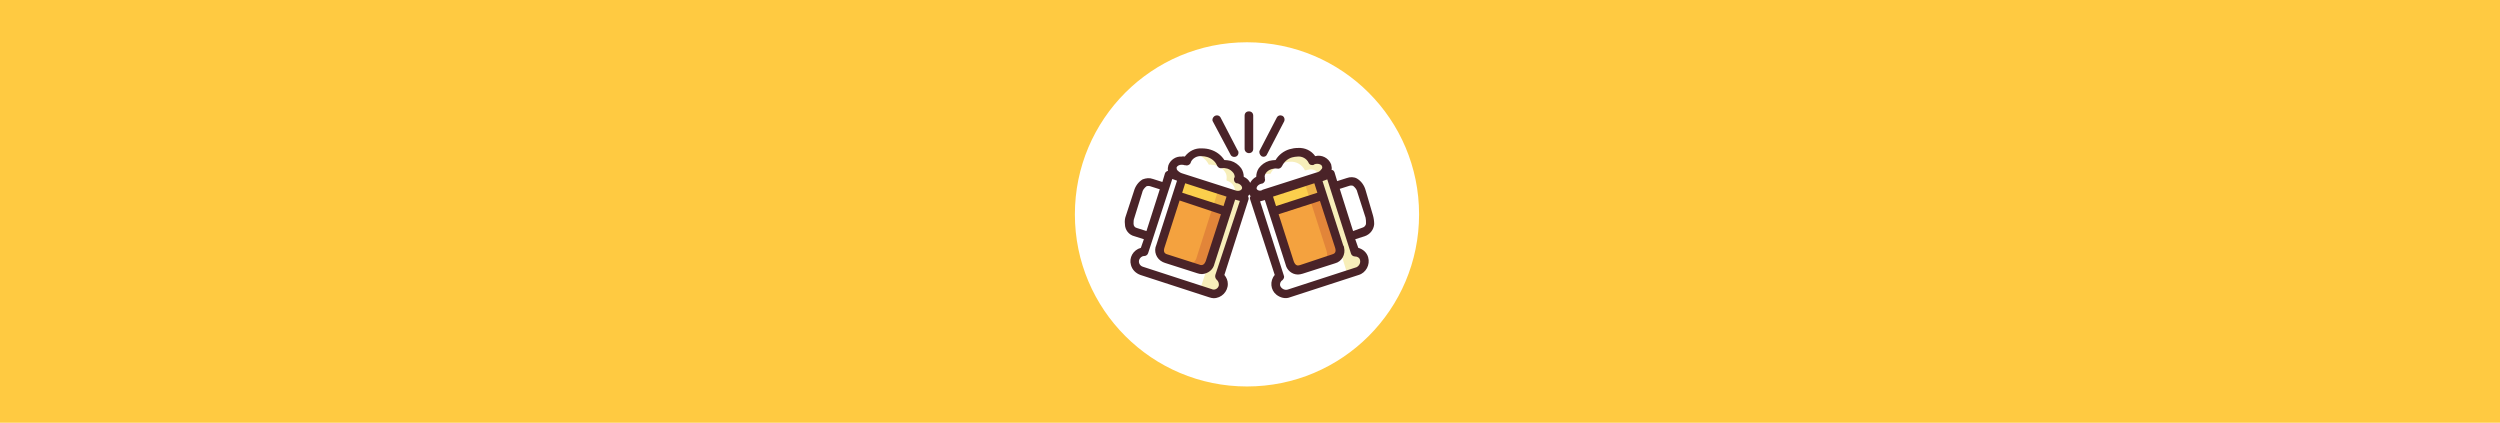 <svg width="414" height="70" viewBox="0 0 414 70" fill="none" xmlns="http://www.w3.org/2000/svg">
<rect width="414" height="70" fill="#FFCA41"/>
<circle cx="206.5" cy="35.5" r="28.5" fill="white"/>
<g clip-path="url(#clip0_9_26)">
<path d="M198.978 44.678C198.764 44.678 198.622 44.678 198.408 44.606L193.061 42.895C192.634 42.753 191.707 42.254 192.135 40.828L194.844 32.345L203.042 34.982L200.333 43.395C200.19 44.107 199.62 44.606 198.978 44.678Z" fill="#F4A23F"/>
<path d="M203.084 35.014L204.023 32.096L195.81 29.454L194.872 32.373L203.084 35.014Z" fill="#FBCF4C"/>
<path d="M200.832 34.27L198.194 42.539C198.052 43.252 197.481 43.751 196.768 43.751C196.554 43.751 196.412 43.751 196.198 43.68L192.42 42.468C192.634 42.682 192.847 42.753 193.061 42.895L198.408 44.606C198.551 44.678 198.764 44.678 198.978 44.678C199.691 44.606 200.261 44.107 200.404 43.466L203.113 35.054L200.832 34.27Z" fill="#E28539"/>
<path d="M201.759 31.418L200.903 34.127L194.915 32.202L194.844 32.345L203.113 34.982L204.04 32.131L201.759 31.418Z" fill="#EDB248"/>
<path d="M200.974 48.67C200.832 48.67 200.618 48.67 200.475 48.599L189.069 44.892C188.214 44.606 187.715 43.68 188 42.824C188.214 42.182 188.855 41.684 189.497 41.684L193.632 28.78L195.77 29.493L192.135 40.757C191.707 42.182 192.634 42.682 193.061 42.824L198.408 44.535C198.551 44.606 198.764 44.606 198.978 44.606C199.691 44.535 200.261 44.036 200.404 43.395L204.04 32.059L206.178 32.772L201.972 45.676C202.543 46.103 202.757 46.816 202.543 47.458C202.329 48.171 201.687 48.67 200.974 48.67Z" fill="white"/>
<path d="M199.976 44.179L198.693 48.028L200.475 48.599C200.618 48.67 200.832 48.67 200.974 48.67C201.687 48.67 202.329 48.242 202.543 47.529C202.757 46.888 202.543 46.175 201.972 45.747L206.107 32.844L203.969 32.131L200.333 43.466C200.261 43.68 200.19 43.965 199.976 44.179Z" fill="#F7EEBA"/>
<path d="M205.109 32.345C204.895 32.345 204.681 32.345 204.468 32.273L195.556 29.422C195.129 29.279 194.701 28.994 194.416 28.638C194.202 28.281 194.131 27.925 194.202 27.497C194.416 26.927 195.057 26.499 195.699 26.57C195.913 26.57 196.198 26.642 196.412 26.713H196.483C196.911 25.715 197.909 25.145 198.978 25.216C199.406 25.216 199.762 25.287 200.119 25.43C201.046 25.715 201.83 26.356 202.258 27.212C202.4 27.212 202.543 27.141 202.685 27.212C202.97 27.212 203.256 27.283 203.541 27.354C204.111 27.497 204.539 27.854 204.895 28.352C205.18 28.709 205.252 29.208 205.18 29.636V29.707V29.636L205.252 29.707C205.751 29.849 206.178 30.206 206.392 30.634C206.535 30.919 206.606 31.204 206.464 31.489C206.25 32.059 205.679 32.345 205.109 32.345Z" fill="white"/>
<path d="M206.392 30.634C206.107 30.206 205.751 29.849 205.252 29.707L205.18 29.636V29.564C205.323 29.137 205.18 28.638 204.895 28.281C204.539 27.854 204.111 27.497 203.541 27.283C203.256 27.212 202.97 27.141 202.685 27.141C202.543 27.141 202.4 27.141 202.258 27.141C201.83 26.285 201.046 25.572 200.119 25.358C199.762 25.216 199.335 25.145 198.978 25.145C198.551 25.145 198.123 25.216 197.695 25.43C197.838 25.43 197.909 25.501 198.052 25.501C198.978 25.786 199.762 26.428 200.19 27.283C200.333 27.283 200.475 27.212 200.618 27.283C200.903 27.283 201.188 27.354 201.473 27.426C202.044 27.568 202.471 27.925 202.828 28.424C203.113 28.78 203.184 29.279 203.113 29.707V29.778V29.849L203.184 29.921C203.683 30.063 204.111 30.42 204.325 30.848C204.468 31.133 204.539 31.418 204.396 31.703C204.325 31.846 204.254 32.059 204.111 32.131L204.468 32.273C204.681 32.345 204.895 32.345 205.109 32.345C205.679 32.416 206.25 32.059 206.464 31.489C206.535 31.204 206.535 30.919 206.392 30.634Z" fill="#F7EEBA"/>
<path d="M212.951 48.67C212.238 48.67 211.596 48.242 211.383 47.529C211.169 46.888 211.383 46.175 211.953 45.747L207.818 32.844L209.957 32.131L213.593 43.466C213.735 44.179 214.305 44.678 215.018 44.678C215.232 44.678 215.375 44.678 215.589 44.606L220.935 42.895C221.363 42.753 222.29 42.254 221.862 40.828L219.082 32.487L219.011 32.416V32.202L218.084 29.422L220.222 28.709L224.428 41.684C225.355 41.684 226.068 42.468 225.997 43.395C225.997 44.107 225.498 44.749 224.856 44.892L213.45 48.599C213.307 48.67 213.094 48.67 212.951 48.67Z" fill="white"/>
<path d="M225.926 42.824C225.712 42.183 225.141 41.684 224.428 41.684L220.294 28.78L218.155 29.493L219.082 32.273V32.345V32.487L219.153 32.559L221.791 40.828C221.862 41.042 221.933 41.327 221.933 41.541L223.145 45.462L224.927 44.892C225.783 44.606 226.211 43.68 225.926 42.824Z" fill="#F7EEBA"/>
<path d="M210.846 35.014L219.057 32.371L218.118 29.453L209.907 32.096L210.846 35.014Z" fill="#FBCF4C"/>
<path d="M216.016 30.206L216.943 33.058L219.082 32.345L218.155 29.493L216.016 30.206Z" fill="#EDB248"/>
<path d="M208.816 32.345C208.246 32.416 207.676 32.059 207.462 31.489C207.39 31.204 207.39 30.919 207.533 30.634C207.747 30.206 208.175 29.85 208.674 29.707H208.745H208.816V29.636C208.674 29.137 208.745 28.638 209.03 28.281C209.387 27.854 209.814 27.497 210.385 27.283C210.67 27.212 210.955 27.141 211.24 27.141C211.383 27.141 211.525 27.141 211.668 27.141C212.096 26.285 212.88 25.572 213.806 25.358C214.163 25.216 214.591 25.145 214.947 25.145C215.945 25.073 216.943 25.643 217.371 26.57H217.513C217.727 26.499 218.013 26.428 218.226 26.428C218.868 26.356 219.51 26.713 219.723 27.354C219.866 27.711 219.795 28.139 219.51 28.495C219.224 28.923 218.797 29.208 218.369 29.279L209.458 32.131C209.244 32.273 209.03 32.345 208.816 32.345Z" fill="white"/>
<path d="M219.723 27.426C219.438 26.855 218.868 26.428 218.226 26.499C218.012 26.499 217.727 26.57 217.513 26.642H217.371C216.943 25.715 215.945 25.145 214.947 25.216C214.519 25.216 214.163 25.287 213.806 25.43C212.88 25.715 212.095 26.356 211.668 27.212C211.525 27.212 211.383 27.141 211.24 27.212C210.955 27.212 210.67 27.283 210.385 27.354C209.814 27.497 209.386 27.854 209.03 28.352C208.887 28.566 208.745 28.852 208.745 29.065C208.887 28.994 208.959 28.994 209.101 28.923C209.386 28.852 209.672 28.78 209.957 28.78C210.099 28.78 210.242 28.78 210.385 28.78C210.812 27.925 211.596 27.212 212.523 26.998C212.88 26.855 213.307 26.784 213.664 26.784C214.662 26.713 215.66 27.283 216.088 28.21H216.23C216.444 28.139 216.729 28.067 216.943 28.067C217.585 27.996 218.226 28.352 218.44 28.994C218.44 29.137 218.511 29.208 218.511 29.351C218.939 29.208 219.296 28.923 219.51 28.566C219.795 28.21 219.866 27.854 219.723 27.426Z" fill="#F7EEBA"/>
<path d="M214.947 44.678C214.234 44.606 213.664 44.107 213.521 43.466L210.812 35.054L219.082 32.345L221.791 40.757C222.29 42.183 221.292 42.682 220.864 42.824L215.517 44.535C215.303 44.606 215.161 44.678 214.947 44.678Z" fill="#F4A23F"/>
<path d="M221.791 40.757L219.082 32.345L216.943 33.058L219.652 41.47C220.08 42.824 219.296 43.323 218.868 43.466L220.864 42.824C221.292 42.682 222.219 42.254 221.791 40.757Z" fill="#E28539"/>
<path d="M226.139 31.489C225.926 30.705 225.427 29.992 224.714 29.564C224.215 29.279 223.573 29.279 223.003 29.493L221.434 29.992L221.007 28.566C220.935 28.352 220.793 28.139 220.508 28.139C220.579 27.854 220.508 27.568 220.436 27.212C220.009 26.142 218.868 25.572 217.799 25.857C217.157 24.931 216.088 24.432 214.947 24.503C214.448 24.503 214.02 24.574 213.521 24.717C212.594 25.002 211.739 25.643 211.24 26.499C210.884 26.499 210.527 26.57 210.171 26.642C209.458 26.855 208.887 27.283 208.46 27.854C208.175 28.281 208.032 28.78 208.032 29.279C207.604 29.493 207.248 29.85 207.034 30.277C206.82 29.85 206.464 29.493 205.965 29.279C205.965 28.78 205.822 28.281 205.537 27.854C205.109 27.283 204.539 26.855 203.826 26.642C203.469 26.57 203.113 26.499 202.757 26.499C202.186 25.643 201.402 25.073 200.475 24.788C200.048 24.645 199.549 24.574 199.05 24.574C197.909 24.503 196.911 25.002 196.198 25.929C196.055 25.929 195.913 25.857 195.699 25.929C194.772 25.857 193.845 26.428 193.489 27.354C193.418 27.64 193.346 27.925 193.418 28.281C193.204 28.352 192.99 28.495 192.919 28.709L192.491 30.135L190.923 29.636C190.352 29.422 189.782 29.493 189.212 29.707C188.499 30.135 188 30.848 187.786 31.632L186.431 35.767C186.289 36.123 186.218 36.622 186.289 37.121C186.289 38.048 186.93 38.903 187.857 39.117L189.426 39.616L188.927 41.042C187.643 41.398 186.93 42.682 187.287 43.894C187.501 44.678 188.071 45.248 188.855 45.533L200.261 49.24C200.475 49.312 200.761 49.383 200.974 49.383C202.258 49.383 203.327 48.313 203.327 47.03C203.327 46.46 203.113 45.961 202.757 45.533L206.749 33.058C206.82 32.844 206.749 32.63 206.678 32.487C206.749 32.416 206.82 32.273 206.891 32.202C206.963 32.273 207.034 32.416 207.105 32.487C206.963 32.63 206.963 32.844 207.034 33.058L211.097 45.533C210.242 46.531 210.385 48.028 211.383 48.812C212.024 49.312 212.88 49.525 213.593 49.24L224.999 45.533C226.211 45.177 226.924 43.822 226.567 42.61C226.353 41.826 225.712 41.256 224.928 41.042L224.428 39.616L225.997 39.117C226.852 38.832 227.494 38.048 227.565 37.121C227.565 36.622 227.494 36.123 227.351 35.624L226.139 31.489ZM188.285 37.763C187.928 37.691 187.715 37.406 187.715 37.05C187.715 36.693 187.715 36.408 187.857 36.052L189.14 31.917C189.212 31.489 189.497 31.133 189.853 30.848C190.067 30.776 190.281 30.776 190.495 30.848L192.063 31.347L189.853 38.262L188.285 37.763ZM201.26 45.533C201.188 45.818 201.26 46.103 201.473 46.317C201.759 46.531 201.901 46.959 201.83 47.315C201.687 47.814 201.117 48.1 200.689 47.886L189.283 44.179C188.784 44.036 188.499 43.537 188.641 43.038C188.784 42.682 189.069 42.396 189.497 42.396C189.782 42.396 190.067 42.183 190.138 41.897L194.131 29.636L194.915 29.921L194.202 32.131L191.493 40.543C190.994 41.612 191.493 42.895 192.562 43.395C192.705 43.466 192.776 43.466 192.919 43.537L198.265 45.248C198.479 45.319 198.764 45.391 199.05 45.391C200.048 45.319 200.903 44.678 201.117 43.68L203.826 35.267L204.539 33.058L205.323 33.271L201.26 45.533ZM202.186 35.481L199.691 43.181C199.62 43.395 199.406 43.894 198.978 43.894C198.836 43.894 198.764 43.894 198.622 43.822L193.275 42.111C192.776 41.969 192.634 41.612 192.847 40.971L195.343 33.2L202.186 35.481ZM195.77 31.917L196.269 30.349L201.117 31.917L203.113 32.559L202.614 34.127L195.77 31.917ZM204.681 31.561L195.77 28.709C195.485 28.638 195.2 28.424 194.986 28.21C194.844 28.067 194.844 27.854 194.844 27.711C194.986 27.426 195.343 27.283 195.628 27.283C195.77 27.283 195.984 27.283 196.127 27.354H196.269C196.626 27.497 197.053 27.283 197.196 26.927C197.196 26.927 197.196 26.927 197.196 26.855C197.481 26.214 198.194 25.786 198.978 25.857C199.335 25.857 199.62 25.929 199.905 26C200.618 26.214 201.26 26.713 201.545 27.426C201.687 27.711 201.972 27.925 202.329 27.854C202.614 27.782 202.97 27.854 203.256 27.925C203.683 28.067 203.969 28.281 204.254 28.638C204.396 28.852 204.468 29.065 204.468 29.351L204.396 29.422C204.254 29.778 204.396 30.206 204.753 30.349H204.824H204.895C205.466 30.491 205.751 30.919 205.679 31.204C205.608 31.489 205.18 31.703 204.681 31.561ZM208.103 31.275C208.032 30.99 208.317 30.562 208.887 30.42H208.959C209.315 30.349 209.6 29.921 209.458 29.564V29.493V29.422C209.386 29.208 209.458 28.923 209.6 28.709C209.814 28.352 210.171 28.139 210.598 27.996C210.884 27.925 211.24 27.854 211.525 27.925C211.882 27.996 212.167 27.782 212.309 27.497C212.666 26.784 213.236 26.285 213.949 26.071C214.234 26 214.591 25.929 214.876 25.929C215.589 25.857 216.302 26.214 216.658 26.855C216.729 27.069 216.872 27.212 217.014 27.283C217.228 27.354 217.442 27.354 217.585 27.283L217.656 27.212C218.226 26.998 218.868 27.212 218.939 27.568C219.011 27.782 218.939 27.925 218.797 28.067C218.583 28.352 218.369 28.495 218.012 28.566L209.101 31.418C208.745 31.703 208.246 31.561 208.103 31.275ZM218.583 33.271L221.078 40.971C221.292 41.612 221.149 41.969 220.65 42.111L215.303 43.894C215.232 43.894 215.09 43.965 214.947 43.965C214.519 43.965 214.305 43.466 214.234 43.252L211.739 35.481L218.583 33.271ZM211.311 34.127L210.812 32.559L212.808 31.917L217.656 30.349L218.155 31.917L211.311 34.127ZM225.213 43.038C225.355 43.537 225.07 44.036 224.642 44.25L213.236 47.957C212.737 48.1 212.238 47.814 212.024 47.387C211.882 47.03 212.024 46.602 212.381 46.389C212.594 46.175 212.737 45.89 212.594 45.604L208.674 33.343L209.458 33.129L210.171 35.339L212.88 43.751C213.094 44.749 213.949 45.462 214.947 45.462C215.232 45.462 215.446 45.391 215.731 45.319L221.078 43.608C222.219 43.323 222.86 42.111 222.575 40.971C222.575 40.828 222.504 40.757 222.432 40.614L219.723 32.202L219.011 29.992L219.795 29.707L223.716 41.969C223.787 42.254 224.072 42.468 224.357 42.468C224.785 42.468 225.141 42.682 225.213 43.038ZM226.211 36.978C226.211 37.335 225.926 37.62 225.64 37.691L224.072 38.262L221.862 31.275L223.43 30.776C223.644 30.705 223.858 30.705 224.072 30.776C224.428 31.061 224.714 31.418 224.785 31.846L226.139 36.052C226.211 36.337 226.211 36.693 226.211 36.978Z" fill="#4A2328"/>
<path d="M206.82 25.358C207.248 25.358 207.533 25.073 207.533 24.645V19.156C207.533 18.729 207.248 18.443 206.82 18.443C206.392 18.443 206.107 18.729 206.107 19.156V24.645C206.107 25.073 206.464 25.358 206.82 25.358Z" fill="#4A2328"/>
<path d="M208.887 25.857C209.244 26.071 209.672 25.929 209.814 25.572L212.666 20.083C212.808 19.727 212.666 19.299 212.309 19.156C211.953 19.014 211.596 19.156 211.454 19.441L208.602 24.931C208.46 25.216 208.602 25.643 208.887 25.857Z" fill="#4A2328"/>
<path d="M203.755 25.572C203.897 25.929 204.325 26.071 204.681 25.929C205.038 25.786 205.18 25.358 205.038 25.002C205.038 25.002 205.038 24.931 204.967 24.931L202.115 19.441C201.901 19.085 201.473 19.014 201.117 19.227C200.832 19.441 200.689 19.798 200.832 20.083L203.755 25.572Z" fill="#4A2328"/>
</g>
<defs>
<clipPath id="clip0_9_26">
<rect width="41.304" height="41.304" fill="white" transform="translate(186.261 13.261)"/>
</clipPath>
</defs>
</svg>

